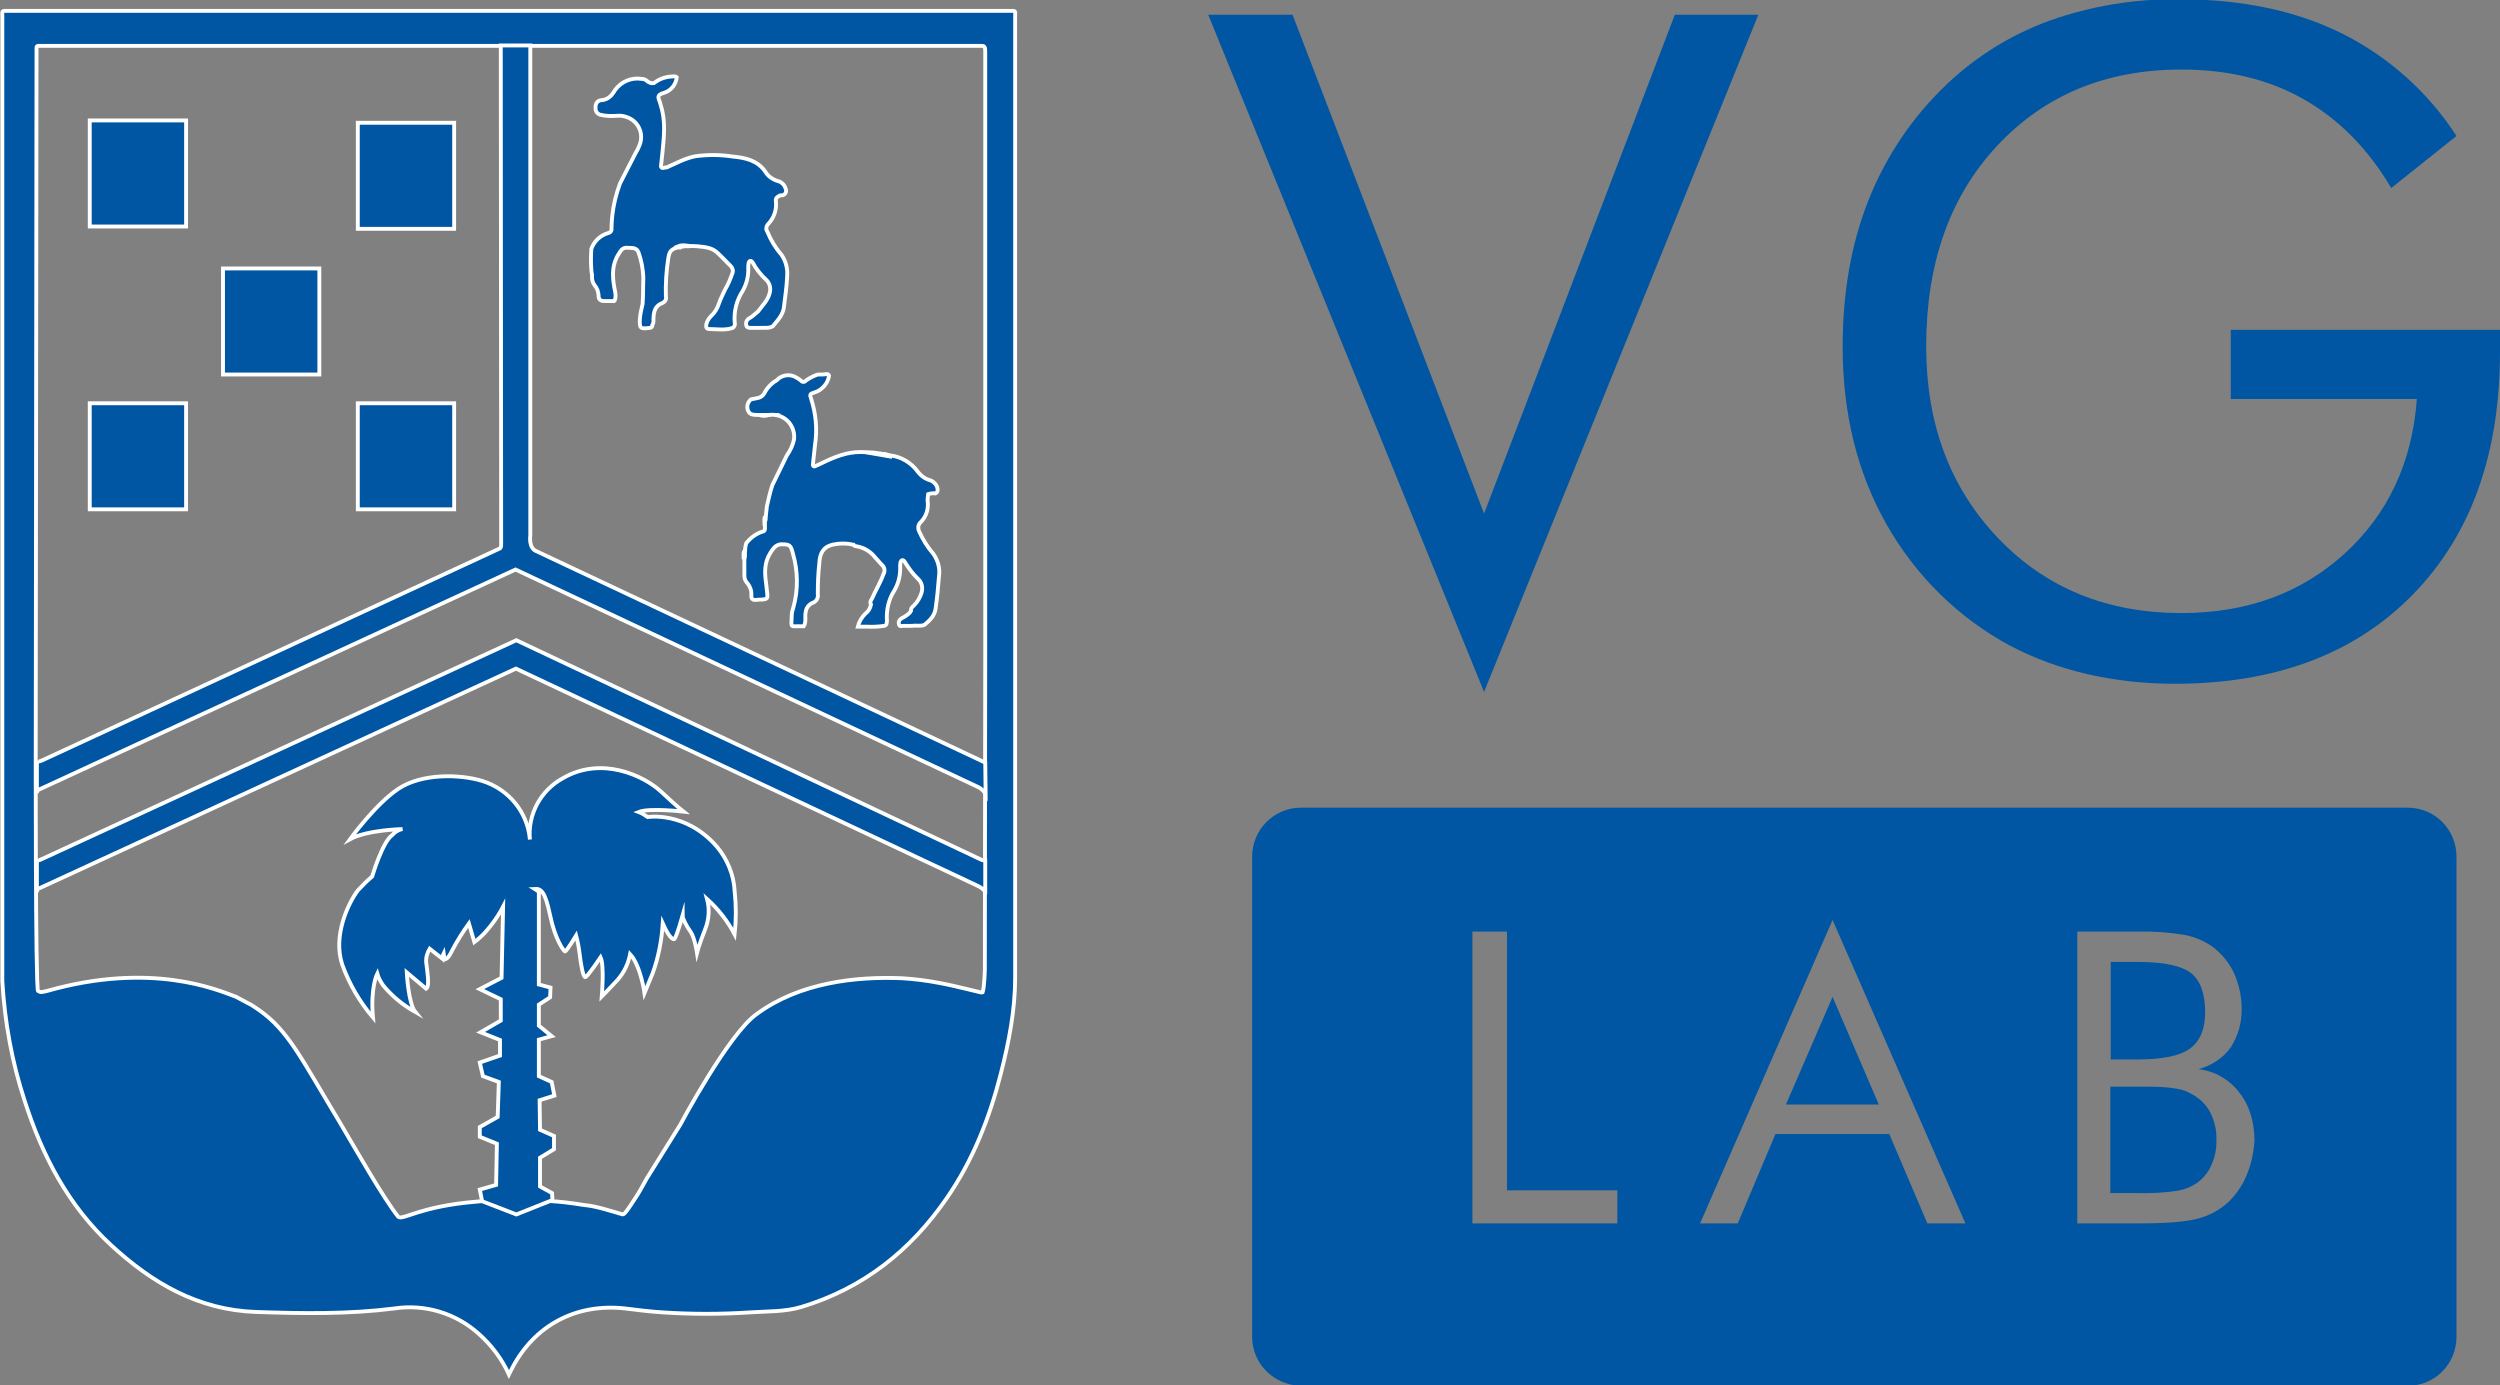<?xml version="1.0" encoding="utf-8"?>
<!-- Generator: Adobe Illustrator 22.0.0, SVG Export Plug-In . SVG Version: 6.00 Build 0)  -->
<svg version="1.1" id="Layer_1" xmlns="http://www.w3.org/2000/svg" xmlns:xlink="http://www.w3.org/1999/xlink" x="0px" y="0px"
	 viewBox="0 0 643.5 356.6" style="enable-background:new 0 0 643.5 356.6;" xml:space="preserve">
<rect x="0" y="0" width="643.5" height="356.6" fill="#808080" stroke="none"/>
<style type="text/css">
	.st0{fill:#0056A2;stroke:#FFFFFF;stroke-miterlimit:10;}
	.st1{fill:none;stroke:#FFFFFF;stroke-miterlimit:10;}
	.st2{fill:none;}
	.st3{clip-path:url(#SVGID_2_);}
	.st4{fill:#0056A2;}
</style>
<title>logovglab01</title>
<rect x="92.1" y="103.8" class="st0" width="24.8" height="27.3"/>
<rect x="23.1" y="103.8" class="st0" width="24.8" height="27.3"/>
<rect x="57.4" y="69.1" class="st0" width="24.8" height="27.3"/>
<rect x="92.1" y="31.6" class="st0" width="24.8" height="27.3"/>
<rect x="23.1" y="31" class="st0" width="24.8" height="27.3"/>
<path class="st0" d="M261.3,4.3c0-1.7,0.3-1.5-1.6-1.5H2.2c-1.9,0-1.6-0.2-1.6,1.7c0,82.3,0,164.5,0,246.8c0,0.4,0,0.8,0,1.2
	c0.6,10.6,2.5,21,5.8,31c4.5,14,11.2,26.9,22.2,37c10.5,9.7,22.4,16.7,37.3,17.2c11.9,0.4,23.8,0.6,35.6-0.9
	c7.8-1.2,15.8,1.2,21.7,6.5c3.3,2.9,6,6.5,7.8,10.5l0.7-1.4c5.8-11.3,16.6-17,29.2-15.6c3.2,0.4,6.4,0.8,9.6,1
	c7.5,0.5,15.1,0.5,22.6,0c4.4-0.3,8.9-0.1,13.2-1.4c15.9-4.8,28.1-14.5,37.4-28c6.7-9.7,11-20.6,13.9-32c2.1-8.2,3.7-16.4,3.7-24.8
	C261.3,169.2,261.3,86.8,261.3,4.3z M253.6,13.1c0,8.5,0,154.8,0,154.8l-0.1,81.6c0,0-0.1,4.7-0.6,6c-0.2,0.1-6.7-1.7-11.2-2.5
	c-3.1-0.6-6.3-1-9.5-1.2c-11.9-0.5-26.4,1.1-37.4,9.2c-7.2,5-19.7,28.5-19.7,28.5s-4.6,7.4-8.6,13.8c-1.2,2.2-2.2,4-3.1,5.3
	c-1.5,2.3-2.6,4-3.1,4c-2.4-0.7-7-2.2-9.8-2.4c-3.7-0.6-6.5-0.9-8.3-1c-6.5-0.6-13-0.6-19.5,0.1c-14.7,1.2-19,4.9-20.2,3.9
	c-3.8-4.8-10.5-16.6-15.1-24.4c-10-16.6-13.2-23.5-20.7-28.8c-1-0.7-2-1.4-3.1-1.9l-2.8-1.5c-4.8-1.8-21.8-9.2-48.8-1.5
	c-1.8,0.4-1.4,0.3-2.2,0c-0.7-0.3-0.6-65.2-0.6-65.2L9.4,12.5c0-0.1,0-0.2,0-0.3c0-0.3,0.2-0.4,0.6-0.4h0.2c0.1,0,235,0,238.4,0h2.3
	c0,0,0.5,0,1.2,0h0.5C253.3,11.8,253.6,12,253.6,13.1z"/>
<path class="st0" d="M152.2,64.1c0.7-2,2.3-3.5,4.3-4.1c0.6-0.1,1-0.6,0.9-1.2c0-1.1,0.1-2.2,0.2-3.3c0.3-2.8,1-5.6,2-8.3l3.9-7.6
	c0.4-0.7,0.8-1.4,1.1-2.2c1.2-2.9-0.2-6.1-3.1-7.2c-0.8-0.3-1.7-0.5-2.6-0.4c-1.4,0.1-2.8,0.1-4.1-0.2c-0.9-0.1-1.6-0.9-1.5-1.8
	c0,0,0,0,0,0c-0.1-1,0.4-1.9,1.4-2c1.8-0.1,2.8-1.2,3.6-2.6c1.6-2.2,4.2-3.3,6.8-2.9c0.6,0,1.1,0.2,1.5,0.6c0.5,0.4,1.1,0.6,1.7,0.5
	c1.3-1,2.8-1.6,4.5-1.7c0.5,0,1-0.2,1.4,0.2c-0.2,1.8-1.4,3.3-3,3.9c-0.3,0.1-0.6,0.2-0.9,0.3c-0.7,0.3-1,0.7-0.7,1.5
	c0.2,0.5,0.4,1.1,0.5,1.6c1.3,4,0.8,8.1,0.4,12.2c-0.1,0.9-0.2,1.9-0.3,2.8c-0.2,0.8,0,1.3,1,0.9c0.1,0,0.2,0,0.4,0
	c2.5-1.1,4.8-2.4,7.5-2.9c3.1-0.4,6.3-0.4,9.5,0.1c3.3,0.3,6.4,1,8.4,3.9c0.7,1.2,1.9,2,3.2,2.4c0.9,0.2,1.7,0.9,2,1.9
	c0.3,0.6,0.1,1.3-0.4,1.6l0,0c-0.3,0.3-0.7,0.1-1,0.2c-0.6,0.3-1.2,0.6-1.1,1.4c0.3,2.3-0.5,4.5-2.1,6.1c-0.4,0.5-0.5,1.2-0.1,1.8
	c0.9,2.2,2.1,4.2,3.6,5.9c1.2,1.7,1.7,3.7,1.5,5.8c-0.1,2.5-0.5,5.1-0.8,7.6c-0.2,2.2-1.7,3.6-2.9,5.1c-1.1,0.6-2.2,0.3-3.3,0.4
	c-0.7,0-1.5,0-2.2,0c-0.5,0-1.1,0-1.3-0.6c-0.2-0.6,0-1.3,0.5-1.7c0.9-0.5,1.7-1.2,2.5-1.9c1.1-1.5,2.5-2.8,3-4.7
	c0.4-1.3,0-2.7-0.9-3.5c-1.4-1.3-2.6-2.8-3.5-4.5c-0.4-0.5-0.8-0.5-1,0.2c-0.1,0.4-0.1,0.8-0.1,1.2c0.1,2.1-0.4,4.2-1.5,6.1
	c-1.5,2.3-2.2,5.1-2,7.9c0.2,0.6,0,1.2-0.5,1.5c-2,0.7-4,0.3-6,0.3c-0.8,0-0.9-0.5-0.8-1.2c0.2-0.8,0.6-1.5,1.2-2.1
	c1-0.9,1.7-2.1,2.1-3.4c0.4-1.2,1-2.2,1.5-3.4c0.8-1.3,1.4-2.8,1.9-4.2c0.3-0.7,0.1-1.4-0.4-1.9c-1.1-1.1-2.2-2.3-3.4-3.4
	c-1.4-1.4-3.3-1.5-5.1-1.7c-0.9-0.1-1.7-0.1-2.6,0c-0.7-0.1-1.4,0-2.1,0.2c-2.1,0.5-2.6,0.9-2.9,3c-0.5,3.2-0.7,6.5-0.6,9.7
	c0.2,0.7-0.2,1.4-0.9,1.7c-1.9,0.7-2.2,2.2-2.3,3.9c0,0.6,0.1,1.2-0.3,1.8c0,0.4-0.1,0.6-0.6,0.7c-2.5,0.3-2.7,0.2-2.6-2.3
	c0.1-1.3,0.4-2.6,0.7-3.8c0.2-2.3,0.1-4.6,0.2-6.9c-0.1-2.2-0.5-4.3-1.2-6.3c-0.4-1.3-1.5-1.3-2.6-1.3c-1.3-0.2-1.9,0.4-2.5,1.5
	c-1.8,2.7-1.7,5.6-1.2,8.6c0.2,1.1,0.6,2.3,0.1,3.5c-0.1,0.1-0.2,0.2-0.4,0.1c-0.7,0-1.5,0-2.2,0s-1.4-0.2-1.5-1c0-1.1-0.3-2.2-1-3
	c-0.6-0.8-0.8-1.7-0.7-2.6C152,68.6,152.1,66.3,152.2,64.1z"/>
<path class="st0" d="M227.6,161.1c-1.5,0.2-2.9,0.3-4.4,0.2h-2.4c0.3-1.2,1-2.4,1.9-3.3c0.8-0.6,1.3-1.4,1.5-2.4
	c-0.4-0.6,0-1.1,0.3-1.6c0.9-2.1,2.1-4,2.9-6.2c0.5-0.8,0.3-1.9-0.5-2.5c-0.6-0.6-1.1-1.3-1.7-1.9c-1.2-1.5-2.9-2.5-4.8-2.8
	c-0.3,0-0.6-0.1-0.7-0.4c-1.8-0.4-3.6-0.4-5.4,0c-2.5,0.6-3.3,2.4-3.4,4.7c-0.3,2.7-0.4,5.3-0.4,8c0.2,1-0.4,2-1.4,2.3
	c-0.9,0.4-1.6,1.3-1.7,2.3c-0.3,1.2,0.2,2.5-0.5,3.7l0,0h-0.5c-3.2-0.1-2.7,0.7-2.6-2.9c0-0.6,0.2-1.3,0.4-1.9
	c1.3-4.6,1.2-9.4-0.1-13.9c-0.6-2.3-0.8-2.4-3.2-2.4c-1.3,0.2-1.9,1.1-2.6,2.2c-1.6,2.5-1.5,5.1-1.1,7.9c0.1,0.9,0.2,1.8,0.3,2.7
	c0,0.5,0.2,1.1-0.5,1.3s-1.5,0.1-2.3,0.2c-1,0.2-1.4-0.4-1.3-1.2c0.1-1.2-0.4-2.4-1.2-3.3c-0.9-1-0.5-2.5-0.6-3.8c0-0.7,0-1.5,0-2.2
	c0.3-0.7,0-1.5,0.2-2.2c0-0.7,0.1-1.3,0.3-1.9c1.1-1.4,2.6-2.5,4.3-3c0.5-0.1,0.5-0.5,0.5-0.9s0-1.1,0-1.7c0.3-0.4,0-0.8,0.2-1.2
	l0.3-2.7c0.4-1.8,0.8-3.6,1.4-5.4l3.7-7.6c0.9-1.3,1.6-2.7,1.9-4.3c0.3-3.1-1.9-5.9-5-6.2c-0.5-0.1-0.9,0-1.4,0
	c-0.9,0.1-1.8,0.1-2.7,0H195c-0.9,0-2,0-2.4-1c-0.5-1-0.2-2.3,0.7-3l1.5-0.3c0.8-0.1,1.5-0.5,1.9-1.2c0.7-1.4,1.8-2.6,3.2-3.4
	c1.1-1.2,2.8-1.6,4.3-1.1c0.7,0.3,1.4,0.7,2,1.2c0.3,0.4,0.9,0.4,1.2,0c0,0,0,0,0,0c0.8-0.6,1.8-1.1,2.8-1.5
	c0.2-0.1,0.5-0.1,0.7-0.1c0.6,0,1.3,0,1.9-0.1c0.3,0,0.5,0.1,0.6,0.4c-0.3,2-1.8,3.7-3.7,4.3c-1.3,0.4-1.3,0.5-0.9,1.7
	c1.2,3.8,1.6,7.7,1,11.7c-0.2,1.5-0.3,3.1-0.5,4.6c0,0.4-0.2,0.8,0.1,1s0.7-0.2,1.1-0.3c3.1-1.5,6.2-3,9.7-3.3
	c1.6-0.1,3.2,0,4.8,0.1c1.3,0.3,2.7,0.3,4,0.7c2.9,0.3,5.6,1.9,7.3,4.3c0.7,0.9,1.6,1.6,2.7,2c1,0.2,1.8,0.9,2.2,1.8
	c0.2,0.7,0.3,1.3-0.4,1.7c-0.6-0.1-1.3,0-1.9,0.2c-0.1,0.7-0.2,1.4-0.1,2.1c0.2,1.9-0.5,3.8-1.8,5.1c-0.7,0.6-0.8,1.6-0.4,2.4
	c0.9,2,2.1,4,3.6,5.7c1.2,1.7,1.8,3.7,1.5,5.8c-0.2,2.8-0.5,5.7-0.9,8.5c-0.3,1.8-1.5,2.9-2.8,4c-1,0.5-2.1,0.1-3.2,0.3
	c-0.8,0-1.5,0-2.3,0c-0.4,0-1,0.3-1.1-0.4c-0.2-0.6,0.1-1.2,0.6-1.5c0.8-0.4,1.6-0.9,2.2-1.5c0.1-0.2,0.2-0.3,0.3-0.5
	c-0.1-0.7,0.4-1,0.8-1.4c0.9-0.9,1.5-2,1.9-3.2c0.4-1.3,0.1-2.7-0.9-3.6c-1.4-1.3-2.5-2.9-3.5-4.5c-0.4-0.5-0.8-0.4-1,0.2
	c-0.1,0.4-0.1,0.7-0.1,1.1c0.1,2.2-0.4,4.3-1.5,6.2c-1.5,2.3-2.1,5.1-1.9,7.8C228.2,160.2,228.4,160.9,227.6,161.1z"/>
<path class="st1" d="M195.3,106.8h2.7C197.1,107.1,196.2,107.1,195.3,106.8z"/>
<path class="st1" d="M197,133c0,0.4,0.1,0.9-0.2,1.2C196.8,133.8,196.6,133.3,197,133z"/>
<path class="st1" d="M191.6,141.8c0.1,0.7,0,1.5-0.2,2.2C191.5,143.2,191.2,142.5,191.6,141.8z"/>
<path class="st1" d="M176.7,63.2c-0.5,0.4-1.2,0-1.7,0.5c-0.2-0.1-0.3-0.2-0.5-0.3C175.2,63.1,175.9,63.1,176.7,63.2z"/>
<path class="st1" d="M229.1,117.3v0.2l-4-0.7C226.5,116.7,227.8,116.8,229.1,117.3z"/>
<path class="st0" d="M128.9,11.7h7.6v126.1c0,0-0.5,3.1,1.4,4l115.7,54.5l0.1,8.1c-0.4-0.7-1-1.3-1.7-1.7l-119.3-56.1L9.9,203.3
	c0,0-0.4,0.1-0.4,0.9v-8.4c0,0,0.1,0.5,1.4-0.1l117.7-54.5c0,0,0.4,0,0.4-1L128.9,11.7z"/>
<path class="st0" d="M253.6,230.1c0,0,0.4-1.1-2.4-2.3l-118.4-55.7L10,228.7c0,0-0.5-0.1-0.5,1V221c0,0,0,0.7,0.9,0.3l122.5-56.5
	l119.7,56.5c0,0,1,0.5,1-0.3L253.6,230.1z"/>
<path class="st2" d="M124.1,309.2l-0.6-3l4.2-1.2l0.2-10.6l-4.4-1.8v-2.5l4.6-2.6l0.3-9l-4.1-1.5l-0.8-3.5l5.2-1.8v-4l-5-2l5.2-3
	v-5.5l-5.4-2.6l5.6-2.9l0.4-18.3c0,0-3,5.9-7.4,9.1l-1.4-4.8c-1.6,2.2-3.1,4.6-4.4,7.1c0,0-1,2.3-1.9,2.1l-0.2-1.5
	c-0.2,0.4-0.3,0.9-0.3,1.4l-3.3-2.6c-0.6,1-1,2.2-0.9,3.5c0.2,1.8,1,6.2,0,6.8l-5-4.2c0,0,0.4,8,2.2,10.2c-3.2-1.8-6-4.1-8.3-6.9
	c-0.6-0.9-1.2-1.9-1.5-3c0,0-1.8,3.6-1.1,11.3c-3.4-4-6.1-8.6-7.9-13.6c-2.5-7.5,1.6-15.9,4-19.1c1.2-1.3,2.4-2.5,3.7-3.6
	c0,0,2.6-8.8,5.1-10.6c0.7-0.8,1.6-1.4,2.7-1.6c0,0-9.1,0.2-13.5,2.6c0,0,6.6-9.1,12.5-13s15.5-3.8,21.5-2c6.8,2.1,11.7,8,12.3,15.1
	c-0.6-6.5,2.8-12.7,8.5-15.8c10-5.8,20.9-0.6,25.3,3.5s5.7,5.1,5.7,5.1s-8.8-1-11.5,0.1c0.8,0.3,1.6,0.8,2.3,1.3
	c0,0,9.8-1.6,17.8,7.6c2.7,3.2,4.4,7.3,4.6,11.5c0.4,3.7,0.4,7.4,0,11.1c-1.8-3.4-4.2-6.5-7.1-9.1c0.7,2.6,0.5,5.3-0.5,7.8
	c-1.7,4.4-2.1,6-2.1,6s-0.6-3.9-1.6-5.3s-2.1-3.4-2.1-4.2c0,0-1.5,5.3-2.1,6c0,0-0.9,0.7-3-4c-0.3,4.4-1.1,8.7-2.6,12.8l-2.1,5.1
	c0,0-1-7.1-3.7-10c-0.5,2.5-1.6,4.8-3.3,6.7c-2.8,3-4,4.2-4,4.2s0.7-7.9-0.3-10.1c0,0-3.3,4.9-3.9,5.1s-1.2-3.4-1.5-6
	c-0.2-1.6-0.5-3.2-0.9-4.7c0,0-2.6,4.3-2.9,4.1s-2.5-3-3.8-9.3s-2.4-6.9-4-6.8l1.1,0.7v23.9l3,0.8l-0.1,2.5l-2.9,1.9v5.4l3.3,2.7
	l-3.3,0.9v9.4l3.3,1.5l0.7,3.5l-3.8,1.2l0.1,7.6l3.6,1.6v3.4L139,298v7.4l3.1,1.7l0.1,1.8l-9.3,3.7L124.1,309.2z"/>
<g>
	<defs>
		<path id="SVGID_1_" d="M124.1,309.2l-0.6-3l4.2-1.2l0.2-10.6l-4.4-1.8v-2.5l4.6-2.6l0.3-9l-4.1-1.5l-0.8-3.5l5.2-1.8v-4l-5-2
			l5.2-3v-5.5l-5.4-2.6l5.6-2.9l0.4-18.3c0,0-3,5.9-7.4,9.1l-1.4-4.8c-1.6,2.2-3.1,4.6-4.4,7.1c0,0-1,2.3-1.9,2.1l-0.2-1.5
			c-0.2,0.4-0.3,0.9-0.3,1.4l-3.3-2.6c-0.6,1-1,2.2-0.9,3.5c0.2,1.8,1,6.2,0,6.8l-5-4.2c0,0,0.4,8,2.2,10.2c-3.2-1.8-6-4.1-8.3-6.9
			c-0.6-0.9-1.2-1.9-1.5-3c0,0-1.8,3.6-1.1,11.3c-3.4-4-6.1-8.6-7.9-13.6c-2.5-7.5,1.6-15.9,4-19.1c1.2-1.3,2.4-2.5,3.7-3.6
			c0,0,2.6-8.8,5.1-10.6c0.7-0.8,1.6-1.4,2.7-1.6c0,0-9.1,0.2-13.5,2.6c0,0,6.6-9.1,12.5-13s15.5-3.8,21.5-2
			c6.8,2.1,11.7,8,12.3,15.1c-0.6-6.5,2.8-12.7,8.5-15.8c10-5.8,20.9-0.6,25.3,3.5s5.7,5.1,5.7,5.1s-8.8-1-11.5,0.1
			c0.8,0.3,1.6,0.8,2.3,1.3c0,0,9.8-1.6,17.8,7.6c2.7,3.2,4.4,7.3,4.6,11.5c0.4,3.7,0.4,7.4,0,11.1c-1.8-3.4-4.2-6.5-7.1-9.1
			c0.7,2.6,0.5,5.3-0.5,7.8c-1.7,4.4-2.1,6-2.1,6s-0.6-3.9-1.6-5.3s-2.1-3.4-2.1-4.2c0,0-1.5,5.3-2.1,6c0,0-0.9,0.7-3-4
			c-0.3,4.4-1.1,8.7-2.6,12.8l-2.1,5.1c0,0-1-7.1-3.7-10c-0.5,2.5-1.6,4.8-3.3,6.7c-2.8,3-4,4.2-4,4.2s0.7-7.9-0.3-10.1
			c0,0-3.3,4.9-3.9,5.1s-1.2-3.4-1.5-6c-0.2-1.6-0.5-3.2-0.9-4.7c0,0-2.6,4.3-2.9,4.1s-2.5-3-3.8-9.3s-2.4-6.9-4-6.8l1.1,0.7v23.9
			l3,0.8l-0.1,2.5l-2.9,1.9v5.4l3.3,2.7l-3.3,0.9v9.4l3.3,1.5l0.7,3.5l-3.8,1.2l0.1,7.6l3.6,1.6v3.4L139,298v7.4l3.1,1.7l0.1,1.8
			l-9.3,3.7L124.1,309.2z"/>
	</defs>
	<clipPath id="SVGID_2_">
		<use xlink:href="#SVGID_1_"  style="overflow:visible;"/>
	</clipPath>
	<g class="st3">
		<path class="st1" d="M1.3,2.9V5c0,80.8,0,161.5,0,242.3c0,5.2,0.3,10.4,1,15.5c1.9,12.9,5.4,25.3,11.3,36.9
			c7.8,15.2,19.2,26.8,34.8,33.9c4.6,2.1,9.3,3.7,14.4,3.9c5.6,0.2,11.2,0.7,16.7,0.7c6.4-0.1,12.8-0.5,19.2-1
			c4-0.3,7.9-0.9,11.8-0.1c9.3,1.7,15.9,7.2,20.3,15.3c0.2,0.4,0.4,0.8,0.7,1.3c0.3-0.5,0.5-0.8,0.6-1.2
			c5.9-11.4,16.7-17.2,29.5-15.7c4.2,0.6,8.5,1,12.8,1.2c8.1,0.1,16.3-0.2,24.5-0.5c2.6,0,5.2-0.4,7.7-1.1
			c14.6-4.2,26.2-12.8,35.3-24.8c7.3-9.4,12-20.1,15.2-31.5c2.8-9.7,4.7-19.6,4.7-29.7c0.1-11.1,0-22.1,0-33.2V2.9H1.3z"/>
		<path class="st1" d="M110.9,244.5l2.1,1.8c1.4,1.3,2.2,1.3,3.3-0.3c0.9-1.4,1.5-2.9,2.3-4.3c0.6-1.1,1.3-2.2,2.2-3.6
			c0.5,1.8,1,3.3,1.5,5c3.4-2.4,5.4-5.6,7.4-8.9c-0.1,5.5-0.3,10.9-0.4,16.2c0.1,1-0.5,1.9-1.4,2.3c-1.5,0.7-2.8,1.7-4.2,2.5
			c-0.4,0.2-0.8,0.2-1.2,0.2c-3.5-0.7-7-1.3-10.5-2c-0.7-0.1-1.2-0.7-1.1-1.4c-0.1-1.5-0.4-3.1-0.4-4.6
			C110.4,246.4,110.6,245.4,110.9,244.5z"/>
		<path class="st1" d="M138.9,229.1c1,0.4,1.7,1.3,1.9,2.4c0.6,2,0.9,4,1.5,5.9c0.7,2.2,1.5,4.4,2.4,6.5c0.3,0.5,0.6,0.9,0.9,1.4
			l2.9-3.9c1.6,3.3,0.5,7.3,2.6,10.7c1.3-1.7,2.5-3.2,3.7-4.7h0.3c0.1,1.6,0.3,3.2,0.4,4.9c0,0.3-0.5,0.8-0.9,0.8
			c-3.6,0.8-7.3,1.5-10.9,2.3c-0.6,0.2-1.4-0.1-1.6-0.7c-0.4-0.4-0.9-0.7-1.4-0.8c-1.1-0.3-1.4-0.8-1.4-1.9c0-6.9,0-13.9-0.1-20.8
			C139.1,230.6,139,229.9,138.9,229.1z"/>
		<path class="st1" d="M169.9,246.9c0.4-2.7,0.9-5.3,1.3-7.7c0.7,1,1.5,2.1,2.4,3.2l0.5-0.1c0.6-1.8,1.2-3.6,1.8-5.4l0.3-0.1
			c0.8,1.6,1.6,3.2,2.3,4.9c0,0.4-0.1,0.7-0.4,0.9c-2.5,1.5-5,3-7.6,4.4C170.4,246.9,170.2,246.9,169.9,246.9z"/>
		<path class="st1" d="M182.3,239.1c0.3-2,0.6-4,0.9-6.1l3.2,3.4l-3.9,3C182.4,239.3,182.3,239.2,182.3,239.1z"/>
		<path class="st1" d="M160.8,250.6l2-4.4c0.2,0.3,0.4,0.6,0.6,1c0.3,0.8,0.9,2.1,0.7,2.3c-0.9,0.6-1.9,1.1-3,1.5
			C160.9,250.9,160.8,250.8,160.8,250.6z"/>
	</g>
</g>
<path class="st0" d="M124.1,309.2l-0.6-3l4.2-1.2l0.2-10.6l-4.4-1.8v-2.5l4.6-2.6l0.3-9l-4.1-1.5l-0.8-3.5l5.2-1.8v-4l-5-2l5.2-3
	v-5.5l-5.4-2.6l5.6-2.9l0.4-18.3c0,0-3,5.9-7.4,9.1l-1.4-4.8c-1.6,2.2-3.1,4.6-4.4,7.1c0,0-1,2.3-1.9,2.1l-0.2-1.5
	c-0.2,0.4-0.3,0.9-0.3,1.4l-3.3-2.6c-0.6,1-1,2.2-0.9,3.5c0.2,1.8,1,6.2,0,6.8l-5-4.2c0,0,0.4,8,2.2,10.2c-3.2-1.8-6-4.1-8.3-6.9
	c-0.6-0.9-1.2-1.9-1.5-3c0,0-1.8,3.6-1.1,11.3c-3.4-4-6.1-8.6-7.9-13.6c-2.5-7.5,1.6-15.9,4-19.1c1.2-1.3,2.4-2.5,3.7-3.6
	c0,0,2.6-8.8,5.1-10.6c0.7-0.8,1.6-1.4,2.7-1.6c0,0-9.1,0.2-13.5,2.6c0,0,6.6-9.1,12.5-13s15.5-3.8,21.5-2c6.8,2.1,11.7,8,12.3,15.1
	c-0.6-6.5,2.8-12.7,8.5-15.8c10-5.8,20.9-0.6,25.3,3.5s5.7,5.1,5.7,5.1s-8.8-1-11.5,0.1c0.8,0.3,1.6,0.8,2.3,1.3
	c0,0,9.8-1.6,17.8,7.6c2.7,3.2,4.4,7.3,4.6,11.5c0.4,3.7,0.4,7.4,0,11.1c-1.8-3.4-4.2-6.5-7.1-9.1c0.7,2.6,0.5,5.3-0.5,7.8
	c-1.7,4.4-2.1,6-2.1,6s-0.6-3.9-1.6-5.3s-2.1-3.4-2.1-4.2c0,0-1.5,5.3-2.1,6c0,0-0.9,0.7-3-4c-0.3,4.4-1.1,8.7-2.6,12.8l-2.1,5.1
	c0,0-1-7.1-3.7-10c-0.5,2.5-1.6,4.8-3.3,6.7c-2.8,3-4,4.2-4,4.2s0.7-7.9-0.3-10.1c0,0-3.3,4.9-3.9,5.1s-1.2-3.4-1.5-6
	c-0.2-1.6-0.5-3.2-0.9-4.7c0,0-2.6,4.3-2.9,4.1s-2.5-3-3.8-9.3s-2.4-6.9-4-6.8l1.1,0.7v23.9l3,0.8l-0.1,2.5l-2.9,1.9v5.4l3.3,2.7
	l-3.3,0.9v9.4l3.3,1.5l0.7,3.5l-3.8,1.2l0.1,7.6l3.6,1.6v3.4L139,298v7.4l3.1,1.7l0.1,1.8l-9.3,3.7L124.1,309.2z"/>
<path class="st4" d="M382,178.1L311,3.8h21.7L382,132.2L431.1,3.8h21.5L382,178.1z"/>
<path class="st4" d="M574.3,84.9h69.2v5.6c0,26.4-7.5,47.3-22.5,62.6s-35.4,22.9-61.3,22.9c-7.6,0-15.1-0.8-22.5-2.5
	c-6.9-1.6-13.5-4-19.8-7.3c-13.4-7.2-24.4-18.1-31.9-31.4c-7.5-13.3-11.2-28.5-11.2-45.5c0-14,2.2-26.6,6.7-37.9
	c4.5-11.3,11.4-21.5,20.2-29.8c7.6-7.2,16.5-12.7,26.4-16.3c10.7-3.8,21.9-5.6,33.2-5.5c16.1,0,30.1,2.9,42,8.8
	c12,6,22.2,15.1,29.5,26.4l-16.8,13.4c-6-10.2-13.6-17.8-22.6-22.9c-9-5.1-19.5-7.6-31.4-7.6c-19.5,0-35.3,6.6-47.5,19.7
	s-18.2,30.3-18.2,51.6c0,20,6.2,36.4,18.5,49.3c12.3,12.9,28.1,19.3,47.2,19.3c16.8,0,30.8-5.1,42-15.3
	c11.2-10.2,17.4-23.5,18.6-39.8h-47.9V84.9z"/>
<g>
	<polygon class="st4" points="459.7,284.3 483.6,284.3 471.7,256.6 	"/>
	<path class="st4" d="M563.7,269.9c2.6-1.9,3.9-5,3.9-9.3c0-4.8-1.2-8.2-3.6-10.1c-2.4-1.9-7-2.9-13.7-2.9h-7v25.1h7
		C556.6,272.7,561.1,271.8,563.7,269.9z"/>
	<path class="st4" d="M619.8,207.9H334.8c-6.9,0-12.5,5.7-12.5,12.6v123.6c0,6.9,5.6,12.5,12.6,12.6h284.9c6.9,0,12.5-5.6,12.5-12.6
		V220.5C632.3,213.5,626.7,207.9,619.8,207.9z M416.3,314.9H379v-75.1h8.9v66.6h28.4V314.9z M496.1,314.9l-9.8-23h-29.3l-9.7,23
		h-9.7l34.1-78.1l34.2,78.1H496.1z M578.4,302.2c-1,2.6-2.6,5-4.6,7c-2.2,2.1-4.9,3.6-7.8,4.4c-3.1,0.9-8.3,1.3-15.6,1.3h-15.7
		v-75.1h15.7c4.1-0.1,8.2,0.2,12.2,0.9c2.4,0.5,4.7,1.5,6.8,2.9c2.4,1.8,4.3,4.1,5.6,6.8c1.3,2.9,2,6,2,9.2c0.1,3.5-0.9,7-2.8,10
		c-2,2.8-5,4.7-8.3,5.6c4.2,0.5,8,2.7,10.5,6c2.6,3.3,3.9,7.5,3.9,12.5C580.1,296.6,579.5,299.5,578.4,302.2z"/>
	<path class="st4" d="M564.3,281.7c-1.3-0.8-2.7-1.3-4.2-1.5c-2.4-0.4-4.9-0.5-7.3-0.5h-9.6v27.4h7c3.4,0.1,6.9-0.1,10.3-0.6
		c1.8-0.3,3.5-1,5-2c1.6-1.2,2.9-2.7,3.7-4.6c0.9-2,1.4-4.2,1.3-6.5c0.1-2.5-0.5-4.9-1.6-7.1C567.9,284.4,566.3,282.8,564.3,281.7z"
		/>
</g>
</svg>
